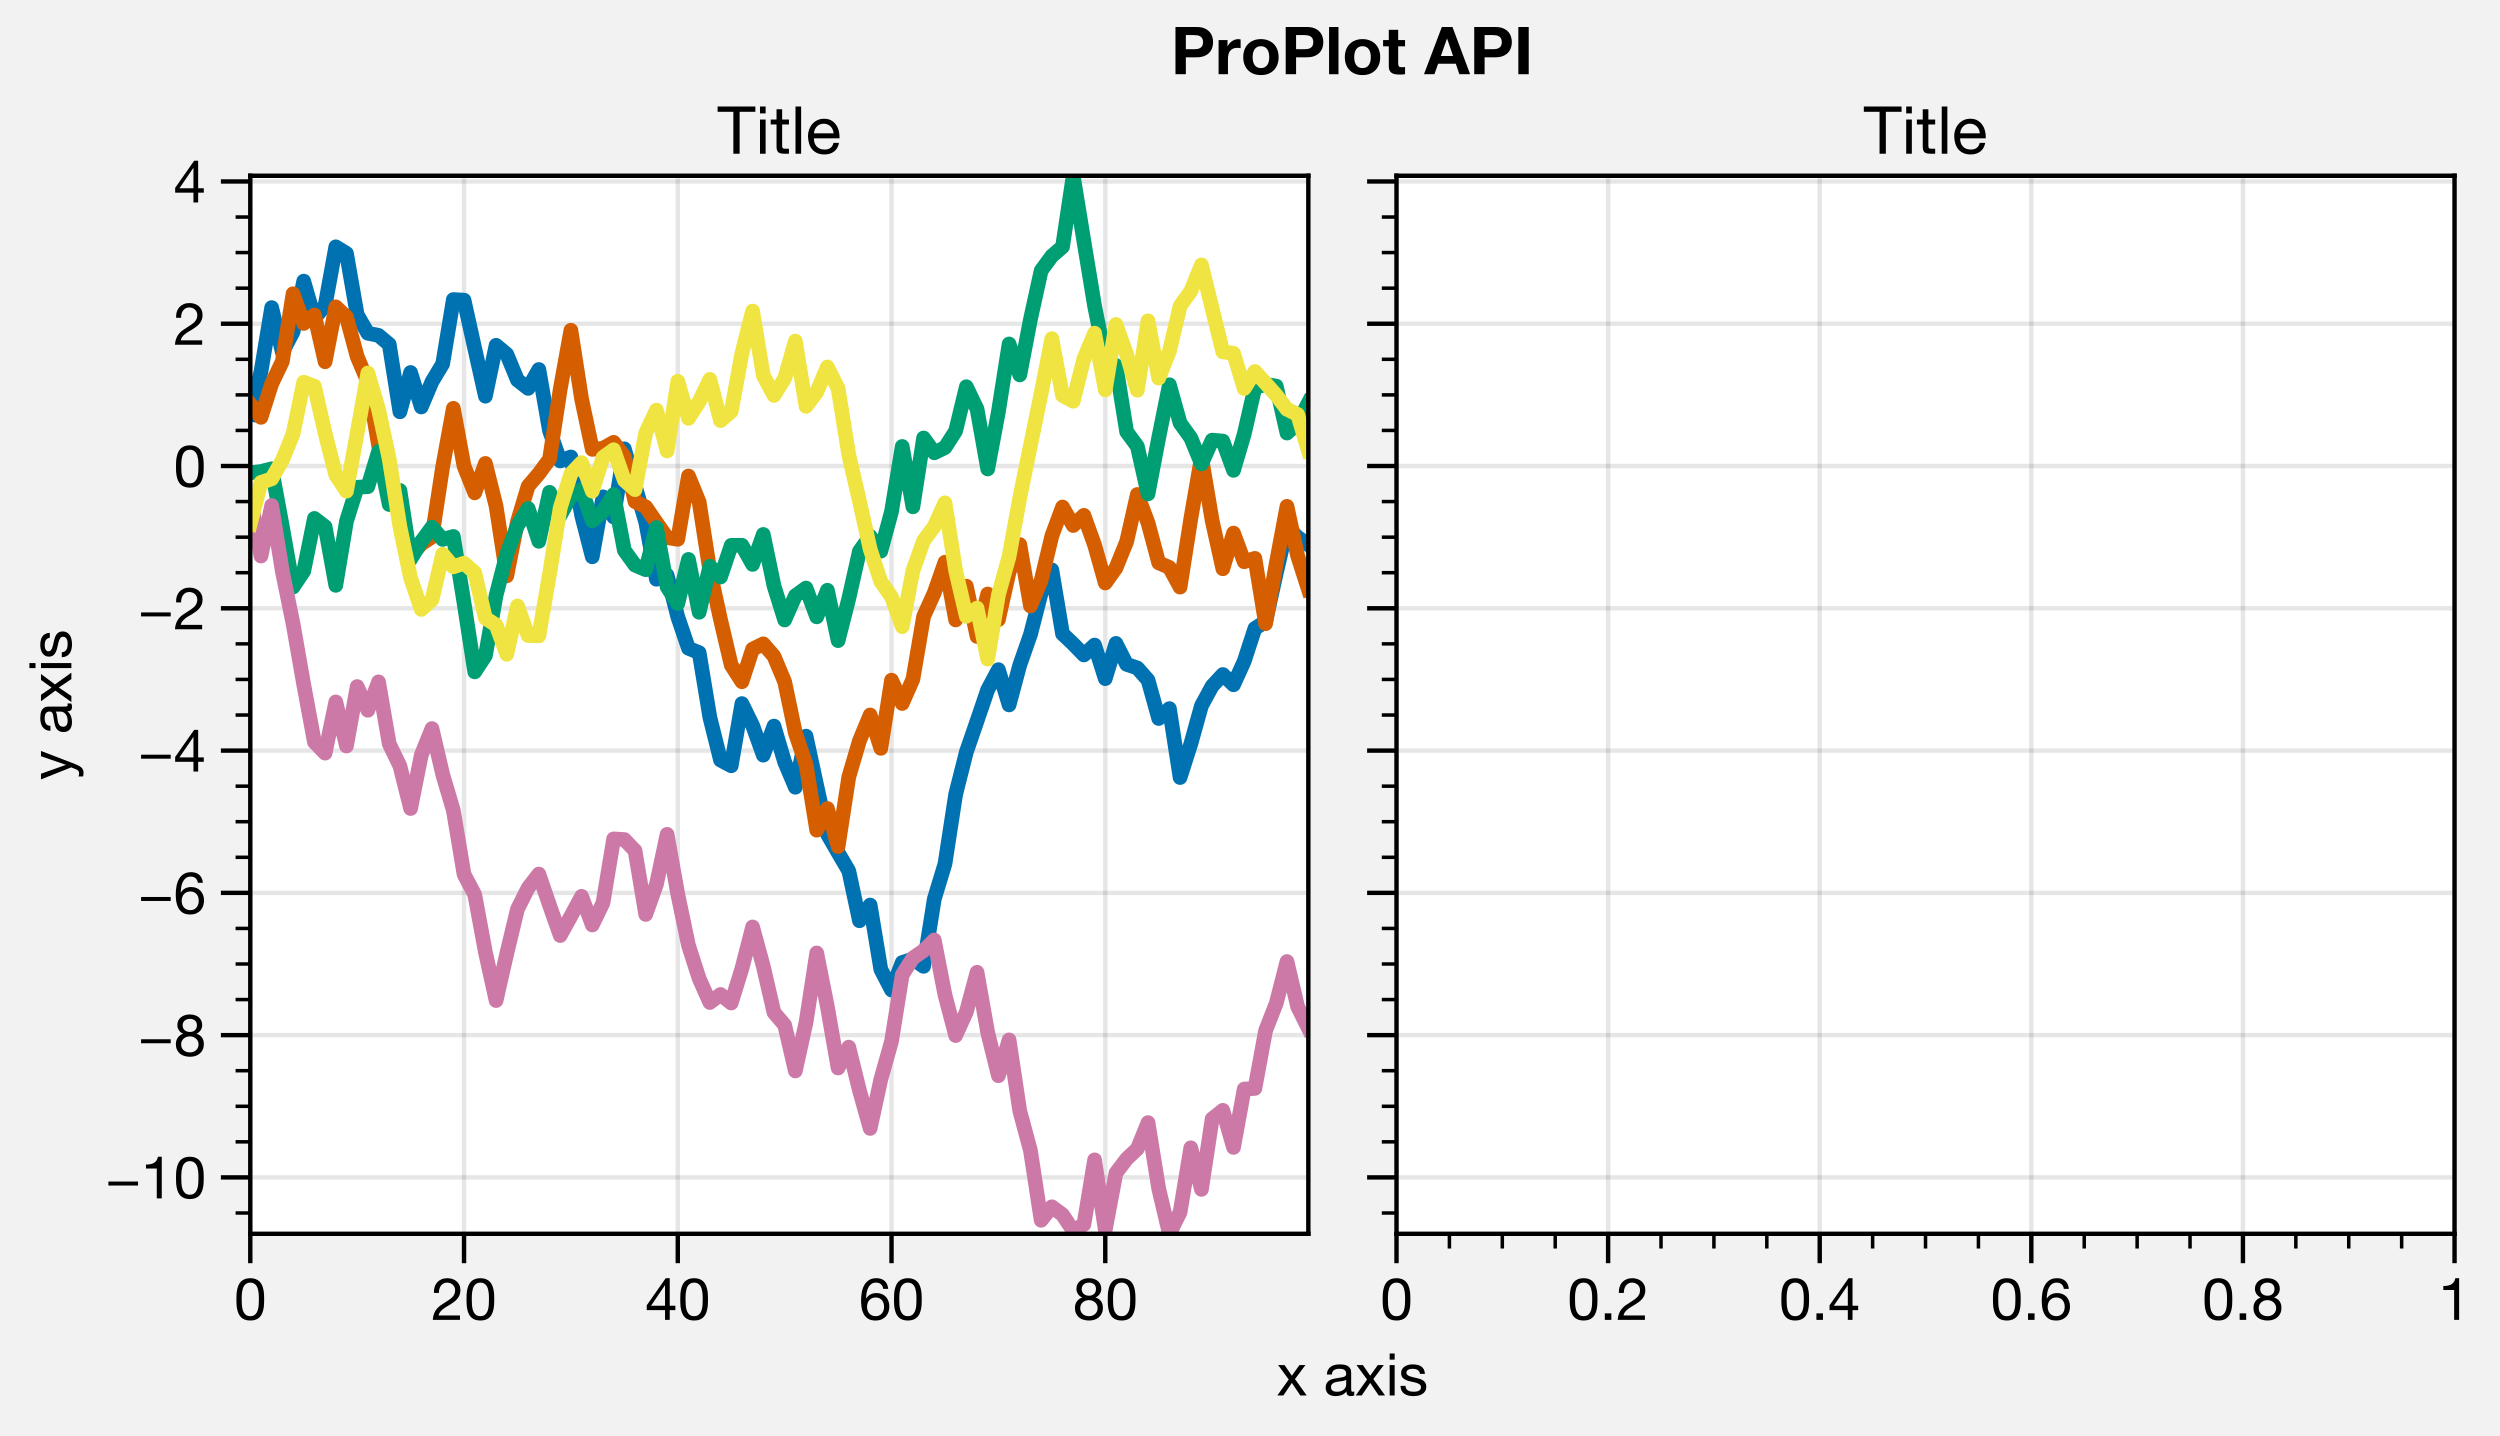 <?xml version="1.0" encoding="utf-8" standalone="no"?>
<!DOCTYPE svg PUBLIC "-//W3C//DTD SVG 1.1//EN"
  "http://www.w3.org/Graphics/SVG/1.1/DTD/svg11.dtd">
<!-- Created with matplotlib (https://matplotlib.org/) -->
<svg height="195.5pt" version="1.1" viewBox="0 0 340.25 195.5" width="340.25pt" xmlns="http://www.w3.org/2000/svg" xmlns:xlink="http://www.w3.org/1999/xlink">
 <defs>
  <style type="text/css">
*{stroke-linecap:butt;stroke-linejoin:round;}
  </style>
 </defs>
 <g id="figure_1">
  <g id="patch_1">
   <path d="M 0 195.5 
L 340.288 195.5 
L 340.288 -0.259 
L 0 -0.259 
z
" style="fill:#f2f2f2;"/>
  </g>
  <g id="axes_1">
   <g id="patch_2">
    <path d="M 34.064 167.923 
L 178.064 167.923 
L 178.064 23.922 
L 34.064 23.922 
z
" style="fill:#ffffff;"/>
   </g>
   <g id="matplotlib.axis_1">
    <g id="xtick_1">
     <g id="line2d_1">
      <path clip-path="url(#p603dd1618d)" d="M 34.064 167.923 
L 34.064 23.922 
" style="fill:none;stroke:#000000;stroke-linecap:square;stroke-opacity:0.1;stroke-width:0.6;"/>
     </g>
     <g id="line2d_2">
      <defs>
       <path d="M 0 0 
L 0 4 
" id="m135315f5f2" style="stroke:#000000;stroke-width:0.6;"/>
      </defs>
      <g>
       <use style="stroke:#000000;stroke-width:0.6;" x="34.064" xlink:href="#m135315f5f2" y="167.923"/>
      </g>
     </g>
     <g id="text_1">
      <!-- 0 -->
      <defs>
       <path d="M 13.203 34.906 
Q 13.203 37.5 13.25 40.641 
Q 13.297 43.797 13.75 46.938 
Q 14.203 50.094 15.047 53.094 
Q 15.906 56.094 17.547 58.344 
Q 19.203 60.594 21.703 62 
Q 24.203 63.406 27.797 63.406 
Q 31.406 63.406 33.906 62 
Q 36.406 60.594 38.047 58.344 
Q 39.703 56.094 40.547 53.094 
Q 41.406 50.094 41.844 46.938 
Q 42.297 43.797 42.344 40.641 
Q 42.406 37.5 42.406 34.906 
Q 42.406 30.906 42.156 25.953 
Q 41.906 21 40.547 16.641 
Q 39.203 12.297 36.203 9.297 
Q 33.203 6.297 27.797 6.297 
Q 22.406 6.297 19.406 9.297 
Q 16.406 12.297 15.047 16.641 
Q 13.703 21 13.453 25.953 
Q 13.203 30.906 13.203 34.906 
z
M 4.203 34.797 
Q 4.203 30.906 4.391 26.703 
Q 4.594 22.5 5.391 18.5 
Q 6.203 14.5 7.703 10.953 
Q 9.203 7.406 11.797 4.703 
Q 14.406 2 18.344 0.453 
Q 22.297 -1.094 27.797 -1.094 
Q 33.406 -1.094 37.297 0.453 
Q 41.203 2 43.797 4.703 
Q 46.406 7.406 47.906 10.953 
Q 49.406 14.5 50.203 18.5 
Q 51 22.5 51.203 26.703 
Q 51.406 30.906 51.406 34.797 
Q 51.406 38.703 51.203 42.891 
Q 51 47.094 50.203 51.094 
Q 49.406 55.094 47.906 58.688 
Q 46.406 62.297 43.797 65 
Q 41.203 67.703 37.25 69.297 
Q 33.297 70.906 27.797 70.906 
Q 22.297 70.906 18.344 69.297 
Q 14.406 67.703 11.797 65 
Q 9.203 62.297 7.703 58.688 
Q 6.203 55.094 5.391 51.094 
Q 4.594 47.094 4.391 42.891 
Q 4.203 38.703 4.203 34.797 
z
" id="HelveticaNeue-48"/>
      </defs>
      <g transform="translate(31.84 179.635)scale(0.08 -0.08)">
       <use xlink:href="#HelveticaNeue-48"/>
      </g>
     </g>
    </g>
    <g id="xtick_2">
     <g id="line2d_3">
      <path clip-path="url(#p603dd1618d)" d="M 63.155 167.923 
L 63.155 23.922 
" style="fill:none;stroke:#000000;stroke-linecap:square;stroke-opacity:0.1;stroke-width:0.6;"/>
     </g>
     <g id="line2d_4">
      <g>
       <use style="stroke:#000000;stroke-width:0.6;" x="63.155" xlink:href="#m135315f5f2" y="167.923"/>
      </g>
     </g>
     <g id="text_2">
      <!-- 20 -->
      <defs>
       <path d="M 4.406 45.797 
L 12.906 45.797 
Q 12.797 49 13.547 52.141 
Q 14.297 55.297 16 57.797 
Q 17.703 60.297 20.344 61.844 
Q 23 63.406 26.703 63.406 
Q 29.5 63.406 32 62.5 
Q 34.5 61.594 36.344 59.891 
Q 38.203 58.203 39.297 55.844 
Q 40.406 53.5 40.406 50.594 
Q 40.406 46.906 39.25 44.094 
Q 38.094 41.297 35.844 38.891 
Q 33.594 36.5 30.188 34.141 
Q 26.797 31.797 22.297 29 
Q 18.594 26.797 15.188 24.297 
Q 11.797 21.797 9.094 18.5 
Q 6.406 15.203 4.656 10.75 
Q 2.906 6.297 2.406 0 
L 48.703 0 
L 48.703 7.5 
L 12.297 7.5 
Q 12.906 10.797 14.844 13.344 
Q 16.797 15.906 19.547 18.094 
Q 22.297 20.297 25.594 22.25 
Q 28.906 24.203 32.203 26.203 
Q 35.5 28.297 38.594 30.594 
Q 41.703 32.906 44.094 35.75 
Q 46.5 38.594 47.953 42.188 
Q 49.406 45.797 49.406 50.5 
Q 49.406 55.5 47.656 59.297 
Q 45.906 63.094 42.906 65.641 
Q 39.906 68.203 35.844 69.547 
Q 31.797 70.906 27.203 70.906 
Q 21.594 70.906 17.188 69 
Q 12.797 67.094 9.844 63.75 
Q 6.906 60.406 5.5 55.797 
Q 4.094 51.203 4.406 45.797 
z
" id="HelveticaNeue-50"/>
      </defs>
      <g transform="translate(58.707 179.635)scale(0.08 -0.08)">
       <use xlink:href="#HelveticaNeue-50"/>
       <use x="55.6" xlink:href="#HelveticaNeue-48"/>
      </g>
     </g>
    </g>
    <g id="xtick_3">
     <g id="line2d_5">
      <path clip-path="url(#p603dd1618d)" d="M 92.246 167.923 
L 92.246 23.922 
" style="fill:none;stroke:#000000;stroke-linecap:square;stroke-opacity:0.1;stroke-width:0.6;"/>
     </g>
     <g id="line2d_6">
      <g>
       <use style="stroke:#000000;stroke-width:0.6;" x="92.246" xlink:href="#m135315f5f2" y="167.923"/>
      </g>
     </g>
     <g id="text_3">
      <!-- 40 -->
      <defs>
       <path d="M 33.906 24.094 
L 10.094 24.094 
L 33.703 58.797 
L 33.906 58.797 
z
M 41.906 24.094 
L 41.906 70.906 
L 35.094 70.906 
L 2.797 24.797 
L 2.797 16.594 
L 33.906 16.594 
L 33.906 0 
L 41.906 0 
L 41.906 16.594 
L 51.5 16.594 
L 51.5 24.094 
z
" id="HelveticaNeue-52"/>
      </defs>
      <g transform="translate(87.798 179.635)scale(0.08 -0.08)">
       <use xlink:href="#HelveticaNeue-52"/>
       <use x="55.6" xlink:href="#HelveticaNeue-48"/>
      </g>
     </g>
    </g>
    <g id="xtick_4">
     <g id="line2d_7">
      <path clip-path="url(#p603dd1618d)" d="M 121.336 167.923 
L 121.336 23.922 
" style="fill:none;stroke:#000000;stroke-linecap:square;stroke-opacity:0.1;stroke-width:0.6;"/>
     </g>
     <g id="line2d_8">
      <g>
       <use style="stroke:#000000;stroke-width:0.6;" x="121.336" xlink:href="#m135315f5f2" y="167.923"/>
      </g>
     </g>
     <g id="text_4">
      <!-- 60 -->
      <defs>
       <path d="M 41.406 52.797 
L 49.906 52.797 
Q 49.094 61.594 43.891 66.25 
Q 38.703 70.906 29.906 70.906 
Q 22.297 70.906 17.297 67.703 
Q 12.297 64.5 9.297 59.203 
Q 6.297 53.906 5.047 47.047 
Q 3.797 40.203 3.797 32.906 
Q 3.797 27.297 4.641 21.297 
Q 5.5 15.297 8.094 10.297 
Q 10.703 5.297 15.5 2.094 
Q 20.297 -1.094 28.203 -1.094 
Q 34.906 -1.094 39.453 1.156 
Q 44 3.406 46.75 6.844 
Q 49.5 10.297 50.703 14.5 
Q 51.906 18.703 51.906 22.594 
Q 51.906 27.5 50.406 31.703 
Q 48.906 35.906 46.156 39 
Q 43.406 42.094 39.344 43.844 
Q 35.297 45.594 30.203 45.594 
Q 24.406 45.594 19.953 43.391 
Q 15.5 41.203 12.5 36.297 
L 12.297 36.5 
Q 12.406 40.594 13.094 45.297 
Q 13.797 50 15.641 54.047 
Q 17.5 58.094 20.797 60.75 
Q 24.094 63.406 29.5 63.406 
Q 34.594 63.406 37.688 60.5 
Q 40.797 57.594 41.406 52.797 
z
M 28.594 38.094 
Q 32.203 38.094 34.891 36.797 
Q 37.594 35.5 39.391 33.344 
Q 41.203 31.203 42.047 28.25 
Q 42.906 25.297 42.906 22 
Q 42.906 18.906 41.953 16.047 
Q 41 13.203 39.203 11 
Q 37.406 8.797 34.75 7.547 
Q 32.094 6.297 28.594 6.297 
Q 25.094 6.297 22.344 7.547 
Q 19.594 8.797 17.75 10.891 
Q 15.906 13 14.906 15.891 
Q 13.906 18.797 13.906 22.094 
Q 13.906 25.406 14.844 28.344 
Q 15.797 31.297 17.688 33.438 
Q 19.594 35.594 22.297 36.844 
Q 25 38.094 28.594 38.094 
z
" id="HelveticaNeue-54"/>
      </defs>
      <g transform="translate(116.889 179.635)scale(0.08 -0.08)">
       <use xlink:href="#HelveticaNeue-54"/>
       <use x="55.6" xlink:href="#HelveticaNeue-48"/>
      </g>
     </g>
    </g>
    <g id="xtick_5">
     <g id="line2d_9">
      <path clip-path="url(#p603dd1618d)" d="M 150.427 167.923 
L 150.427 23.922 
" style="fill:none;stroke:#000000;stroke-linecap:square;stroke-opacity:0.1;stroke-width:0.6;"/>
     </g>
     <g id="line2d_10">
      <g>
       <use style="stroke:#000000;stroke-width:0.6;" x="150.427" xlink:href="#m135315f5f2" y="167.923"/>
      </g>
     </g>
     <g id="text_5">
      <!-- 80 -->
      <defs>
       <path d="M 15.5 52.5 
Q 15.5 55.203 16.5 57.203 
Q 17.5 59.203 19.141 60.594 
Q 20.797 62 23.094 62.703 
Q 25.406 63.406 27.906 63.406 
Q 33.094 63.406 36.438 60.656 
Q 39.797 57.906 39.797 52.5 
Q 39.797 47.094 36.5 44.094 
Q 33.203 41.094 28.094 41.094 
Q 25.5 41.094 23.203 41.797 
Q 20.906 42.5 19.203 43.891 
Q 17.5 45.297 16.5 47.438 
Q 15.5 49.594 15.5 52.5 
z
M 6.5 52.797 
Q 6.5 48 9.203 43.953 
Q 11.906 39.906 16.406 38.094 
Q 10.406 36 7.203 31.344 
Q 4 26.703 4 20.406 
Q 4 15 5.844 10.953 
Q 7.703 6.906 10.953 4.203 
Q 14.203 1.5 18.594 0.203 
Q 23 -1.094 28.094 -1.094 
Q 33 -1.094 37.297 0.297 
Q 41.594 1.703 44.75 4.453 
Q 47.906 7.203 49.75 11.203 
Q 51.594 15.203 51.594 20.406 
Q 51.594 27 48.5 31.547 
Q 45.406 36.094 39 38.094 
Q 43.5 40.094 46.141 44.047 
Q 48.797 48 48.797 52.797 
Q 48.797 56.203 47.594 59.453 
Q 46.406 62.703 43.844 65.25 
Q 41.297 67.797 37.188 69.344 
Q 33.094 70.906 27.297 70.906 
Q 23.203 70.906 19.453 69.703 
Q 15.703 68.5 12.797 66.203 
Q 9.906 63.906 8.203 60.547 
Q 6.5 57.203 6.5 52.797 
z
M 13 20 
Q 13 23.094 14.141 25.594 
Q 15.297 28.094 17.344 29.891 
Q 19.406 31.703 22.156 32.641 
Q 24.906 33.594 28 33.594 
Q 31 33.594 33.641 32.547 
Q 36.297 31.5 38.297 29.703 
Q 40.297 27.906 41.438 25.453 
Q 42.594 23 42.594 20.094 
Q 42.594 17.094 41.547 14.594 
Q 40.5 12.094 38.547 10.25 
Q 36.594 8.406 33.938 7.344 
Q 31.297 6.297 28.094 6.297 
Q 21.5 6.297 17.25 9.938 
Q 13 13.594 13 20 
z
" id="HelveticaNeue-56"/>
      </defs>
      <g transform="translate(145.98 179.635)scale(0.08 -0.08)">
       <use xlink:href="#HelveticaNeue-56"/>
       <use x="55.6" xlink:href="#HelveticaNeue-48"/>
      </g>
     </g>
    </g>
    <g id="text_6">
     <!-- x axis -->
     <defs>
      <path d="M 20.297 27.203 
L 0.906 0 
L 11.203 0 
L 25.594 21.406 
L 40 0 
L 50.906 0 
L 30.906 27.906 
L 48.703 51.703 
L 38.5 51.703 
L 25.594 33.594 
L 13.203 51.703 
L 2.297 51.703 
z
" id="HelveticaNeue-120"/>
      <path id="HelveticaNeue-32"/>
      <path d="M 52.203 0.203 
Q 50 -1.094 46.094 -1.094 
Q 42.797 -1.094 40.844 0.75 
Q 38.906 2.594 38.906 6.797 
Q 35.406 2.594 30.75 0.75 
Q 26.094 -1.094 20.703 -1.094 
Q 17.203 -1.094 14.047 -0.297 
Q 10.906 0.5 8.594 2.203 
Q 6.297 3.906 4.938 6.656 
Q 3.594 9.406 3.594 13.297 
Q 3.594 17.703 5.094 20.5 
Q 6.594 23.297 9.047 25.047 
Q 11.5 26.797 14.641 27.688 
Q 17.797 28.594 21.094 29.203 
Q 24.594 29.906 27.75 30.25 
Q 30.906 30.594 33.297 31.25 
Q 35.703 31.906 37.094 33.156 
Q 38.5 34.406 38.5 36.797 
Q 38.5 39.594 37.453 41.297 
Q 36.406 43 34.75 43.891 
Q 33.094 44.797 31.047 45.094 
Q 29 45.406 27 45.406 
Q 21.594 45.406 18 43.344 
Q 14.406 41.297 14.094 35.594 
L 5.594 35.594 
Q 5.797 40.406 7.594 43.703 
Q 9.406 47 12.406 49.047 
Q 15.406 51.094 19.25 52 
Q 23.094 52.906 27.5 52.906 
Q 31 52.906 34.453 52.406 
Q 37.906 51.906 40.703 50.344 
Q 43.5 48.797 45.203 46 
Q 46.906 43.203 46.906 38.703 
L 46.906 12.094 
Q 46.906 9.094 47.25 7.688 
Q 47.594 6.297 49.594 6.297 
Q 50.703 6.297 52.203 6.797 
z
M 38.406 26.703 
Q 36.797 25.5 34.188 24.953 
Q 31.594 24.406 28.75 24.047 
Q 25.906 23.703 23 23.25 
Q 20.094 22.797 17.797 21.797 
Q 15.5 20.797 14.047 18.938 
Q 12.594 17.094 12.594 13.906 
Q 12.594 11.797 13.438 10.344 
Q 14.297 8.906 15.641 8 
Q 17 7.094 18.797 6.688 
Q 20.594 6.297 22.594 6.297 
Q 26.797 6.297 29.797 7.438 
Q 32.797 8.594 34.688 10.344 
Q 36.594 12.094 37.5 14.141 
Q 38.406 16.203 38.406 18 
z
" id="HelveticaNeue-97"/>
      <path d="M 15.406 61 
L 15.406 71.406 
L 6.906 71.406 
L 6.906 61 
z
M 6.906 51.703 
L 6.906 0 
L 15.406 0 
L 15.406 51.703 
z
" id="HelveticaNeue-105"/>
      <path d="M 11.594 16.297 
L 3.094 16.297 
Q 3.297 11.5 5.094 8.141 
Q 6.906 4.797 9.906 2.75 
Q 12.906 0.703 16.797 -0.188 
Q 20.703 -1.094 25 -1.094 
Q 28.906 -1.094 32.844 -0.344 
Q 36.797 0.406 39.938 2.297 
Q 43.094 4.203 45.047 7.297 
Q 47 10.406 47 15.094 
Q 47 18.797 45.547 21.297 
Q 44.094 23.797 41.75 25.438 
Q 39.406 27.094 36.344 28.094 
Q 33.297 29.094 30.094 29.797 
Q 27.094 30.5 24.094 31.141 
Q 21.094 31.797 18.688 32.75 
Q 16.297 33.703 14.75 35.141 
Q 13.203 36.594 13.203 38.797 
Q 13.203 40.797 14.203 42.047 
Q 15.203 43.297 16.797 44.047 
Q 18.406 44.797 20.344 45.094 
Q 22.297 45.406 24.203 45.406 
Q 26.297 45.406 28.344 44.953 
Q 30.406 44.5 32.094 43.5 
Q 33.797 42.5 34.891 40.844 
Q 36 39.203 36.203 36.703 
L 44.703 36.703 
Q 44.406 41.406 42.703 44.547 
Q 41 47.703 38.141 49.547 
Q 35.297 51.406 31.594 52.156 
Q 27.906 52.906 23.5 52.906 
Q 20.094 52.906 16.641 52.047 
Q 13.203 51.203 10.453 49.453 
Q 7.703 47.703 5.953 44.891 
Q 4.203 42.094 4.203 38.203 
Q 4.203 33.203 6.703 30.391 
Q 9.203 27.594 12.953 26.047 
Q 16.703 24.5 21.094 23.641 
Q 25.5 22.797 29.25 21.75 
Q 33 20.703 35.5 19 
Q 38 17.297 38 14 
Q 38 11.594 36.797 10.047 
Q 35.594 8.5 33.75 7.703 
Q 31.906 6.906 29.703 6.594 
Q 27.5 6.297 25.5 6.297 
Q 22.906 6.297 20.453 6.797 
Q 18 7.297 16.047 8.438 
Q 14.094 9.594 12.891 11.547 
Q 11.703 13.5 11.594 16.297 
z
" id="HelveticaNeue-115"/>
     </defs>
     <g transform="translate(173.772 189.924)scale(0.08 -0.08)">
      <use xlink:href="#HelveticaNeue-120"/>
      <use x="51.8" xlink:href="#HelveticaNeue-32"/>
      <use x="79.6" xlink:href="#HelveticaNeue-97"/>
      <use x="133.3" xlink:href="#HelveticaNeue-120"/>
      <use x="185.1" xlink:href="#HelveticaNeue-105"/>
      <use x="207.3" xlink:href="#HelveticaNeue-115"/>
     </g>
    </g>
   </g>
   <g id="matplotlib.axis_2">
    <g id="ytick_1">
     <g id="line2d_11">
      <path clip-path="url(#p603dd1618d)" d="M 34.064 160.247 
L 178.064 160.247 
" style="fill:none;stroke:#000000;stroke-linecap:square;stroke-opacity:0.1;stroke-width:0.6;"/>
     </g>
     <g id="line2d_12">
      <defs>
       <path d="M 0 0 
L -4 0 
" id="m37a8d0fa82" style="stroke:#000000;stroke-width:0.6;"/>
      </defs>
      <g>
       <use style="stroke:#000000;stroke-width:0.6;" x="34.064" xlink:href="#m37a8d0fa82" y="160.247"/>
      </g>
     </g>
     <g id="text_7">
      <!-- −10 -->
      <defs>
       <path d="M 4.797 28.703 
L 4.797 21.906 
L 55.203 21.906 
L 55.203 28.703 
z
" id="HelveticaNeue-8722"/>
       <path d="M 35.594 0 
L 35.594 70.906 
L 29.094 70.906 
Q 28.406 66.906 26.5 64.297 
Q 24.594 61.703 21.844 60.203 
Q 19.094 58.703 15.688 58.141 
Q 12.297 57.594 8.703 57.594 
L 8.703 50.797 
L 27.094 50.797 
L 27.094 0 
z
" id="HelveticaNeue-49"/>
      </defs>
      <g transform="translate(14.369 163.104)scale(0.08 -0.08)">
       <use xlink:href="#HelveticaNeue-8722"/>
       <use x="60" xlink:href="#HelveticaNeue-49"/>
       <use x="115.6" xlink:href="#HelveticaNeue-48"/>
      </g>
     </g>
    </g>
    <g id="ytick_2">
     <g id="line2d_13">
      <path clip-path="url(#p603dd1618d)" d="M 34.064 140.883 
L 178.064 140.883 
" style="fill:none;stroke:#000000;stroke-linecap:square;stroke-opacity:0.1;stroke-width:0.6;"/>
     </g>
     <g id="line2d_14">
      <g>
       <use style="stroke:#000000;stroke-width:0.6;" x="34.064" xlink:href="#m37a8d0fa82" y="140.883"/>
      </g>
     </g>
     <g id="text_8">
      <!-- −8 -->
      <g transform="translate(18.816 143.739)scale(0.08 -0.08)">
       <use xlink:href="#HelveticaNeue-8722"/>
       <use x="60" xlink:href="#HelveticaNeue-56"/>
      </g>
     </g>
    </g>
    <g id="ytick_3">
     <g id="line2d_15">
      <path clip-path="url(#p603dd1618d)" d="M 34.064 121.518 
L 178.064 121.518 
" style="fill:none;stroke:#000000;stroke-linecap:square;stroke-opacity:0.1;stroke-width:0.6;"/>
     </g>
     <g id="line2d_16">
      <g>
       <use style="stroke:#000000;stroke-width:0.6;" x="34.064" xlink:href="#m37a8d0fa82" y="121.518"/>
      </g>
     </g>
     <g id="text_9">
      <!-- −6 -->
      <g transform="translate(18.816 124.375)scale(0.08 -0.08)">
       <use xlink:href="#HelveticaNeue-8722"/>
       <use x="60" xlink:href="#HelveticaNeue-54"/>
      </g>
     </g>
    </g>
    <g id="ytick_4">
     <g id="line2d_17">
      <path clip-path="url(#p603dd1618d)" d="M 34.064 102.154 
L 178.064 102.154 
" style="fill:none;stroke:#000000;stroke-linecap:square;stroke-opacity:0.1;stroke-width:0.6;"/>
     </g>
     <g id="line2d_18">
      <g>
       <use style="stroke:#000000;stroke-width:0.6;" x="34.064" xlink:href="#m37a8d0fa82" y="102.154"/>
      </g>
     </g>
     <g id="text_10">
      <!-- −4 -->
      <g transform="translate(18.816 105.01)scale(0.08 -0.08)">
       <use xlink:href="#HelveticaNeue-8722"/>
       <use x="60" xlink:href="#HelveticaNeue-52"/>
      </g>
     </g>
    </g>
    <g id="ytick_5">
     <g id="line2d_19">
      <path clip-path="url(#p603dd1618d)" d="M 34.064 82.789 
L 178.064 82.789 
" style="fill:none;stroke:#000000;stroke-linecap:square;stroke-opacity:0.1;stroke-width:0.6;"/>
     </g>
     <g id="line2d_20">
      <g>
       <use style="stroke:#000000;stroke-width:0.6;" x="34.064" xlink:href="#m37a8d0fa82" y="82.789"/>
      </g>
     </g>
     <g id="text_11">
      <!-- −2 -->
      <g transform="translate(18.816 85.646)scale(0.08 -0.08)">
       <use xlink:href="#HelveticaNeue-8722"/>
       <use x="60" xlink:href="#HelveticaNeue-50"/>
      </g>
     </g>
    </g>
    <g id="ytick_6">
     <g id="line2d_21">
      <path clip-path="url(#p603dd1618d)" d="M 34.064 63.425 
L 178.064 63.425 
" style="fill:none;stroke:#000000;stroke-linecap:square;stroke-opacity:0.1;stroke-width:0.6;"/>
     </g>
     <g id="line2d_22">
      <g>
       <use style="stroke:#000000;stroke-width:0.6;" x="34.064" xlink:href="#m37a8d0fa82" y="63.425"/>
      </g>
     </g>
     <g id="text_12">
      <!-- 0 -->
      <g transform="translate(23.616 66.281)scale(0.08 -0.08)">
       <use xlink:href="#HelveticaNeue-48"/>
      </g>
     </g>
    </g>
    <g id="ytick_7">
     <g id="line2d_23">
      <path clip-path="url(#p603dd1618d)" d="M 34.064 44.06 
L 178.064 44.06 
" style="fill:none;stroke:#000000;stroke-linecap:square;stroke-opacity:0.1;stroke-width:0.6;"/>
     </g>
     <g id="line2d_24">
      <g>
       <use style="stroke:#000000;stroke-width:0.6;" x="34.064" xlink:href="#m37a8d0fa82" y="44.06"/>
      </g>
     </g>
     <g id="text_13">
      <!-- 2 -->
      <g transform="translate(23.616 46.917)scale(0.08 -0.08)">
       <use xlink:href="#HelveticaNeue-50"/>
      </g>
     </g>
    </g>
    <g id="ytick_8">
     <g id="line2d_25">
      <path clip-path="url(#p603dd1618d)" d="M 34.064 24.696 
L 178.064 24.696 
" style="fill:none;stroke:#000000;stroke-linecap:square;stroke-opacity:0.1;stroke-width:0.6;"/>
     </g>
     <g id="line2d_26">
      <g>
       <use style="stroke:#000000;stroke-width:0.6;" x="34.064" xlink:href="#m37a8d0fa82" y="24.696"/>
      </g>
     </g>
     <g id="text_14">
      <!-- 4 -->
      <g transform="translate(23.616 27.552)scale(0.08 -0.08)">
       <use xlink:href="#HelveticaNeue-52"/>
      </g>
     </g>
    </g>
    <g id="ytick_9">
     <g id="line2d_27">
      <defs>
       <path d="M 0 0 
L -2 0 
" id="mf5ed308bb9" style="stroke:#000000;stroke-width:0.48;"/>
      </defs>
      <g>
       <use style="stroke:#000000;stroke-width:0.48;" x="34.064" xlink:href="#mf5ed308bb9" y="165.089"/>
      </g>
     </g>
    </g>
    <g id="ytick_10">
     <g id="line2d_28">
      <g>
       <use style="stroke:#000000;stroke-width:0.48;" x="34.064" xlink:href="#mf5ed308bb9" y="155.406"/>
      </g>
     </g>
    </g>
    <g id="ytick_11">
     <g id="line2d_29">
      <g>
       <use style="stroke:#000000;stroke-width:0.48;" x="34.064" xlink:href="#mf5ed308bb9" y="150.565"/>
      </g>
     </g>
    </g>
    <g id="ytick_12">
     <g id="line2d_30">
      <g>
       <use style="stroke:#000000;stroke-width:0.48;" x="34.064" xlink:href="#mf5ed308bb9" y="145.724"/>
      </g>
     </g>
    </g>
    <g id="ytick_13">
     <g id="line2d_31">
      <g>
       <use style="stroke:#000000;stroke-width:0.48;" x="34.064" xlink:href="#mf5ed308bb9" y="136.042"/>
      </g>
     </g>
    </g>
    <g id="ytick_14">
     <g id="line2d_32">
      <g>
       <use style="stroke:#000000;stroke-width:0.48;" x="34.064" xlink:href="#mf5ed308bb9" y="131.201"/>
      </g>
     </g>
    </g>
    <g id="ytick_15">
     <g id="line2d_33">
      <g>
       <use style="stroke:#000000;stroke-width:0.48;" x="34.064" xlink:href="#mf5ed308bb9" y="126.36"/>
      </g>
     </g>
    </g>
    <g id="ytick_16">
     <g id="line2d_34">
      <g>
       <use style="stroke:#000000;stroke-width:0.48;" x="34.064" xlink:href="#mf5ed308bb9" y="116.677"/>
      </g>
     </g>
    </g>
    <g id="ytick_17">
     <g id="line2d_35">
      <g>
       <use style="stroke:#000000;stroke-width:0.48;" x="34.064" xlink:href="#mf5ed308bb9" y="111.836"/>
      </g>
     </g>
    </g>
    <g id="ytick_18">
     <g id="line2d_36">
      <g>
       <use style="stroke:#000000;stroke-width:0.48;" x="34.064" xlink:href="#mf5ed308bb9" y="106.995"/>
      </g>
     </g>
    </g>
    <g id="ytick_19">
     <g id="line2d_37">
      <g>
       <use style="stroke:#000000;stroke-width:0.48;" x="34.064" xlink:href="#mf5ed308bb9" y="97.313"/>
      </g>
     </g>
    </g>
    <g id="ytick_20">
     <g id="line2d_38">
      <g>
       <use style="stroke:#000000;stroke-width:0.48;" x="34.064" xlink:href="#mf5ed308bb9" y="92.472"/>
      </g>
     </g>
    </g>
    <g id="ytick_21">
     <g id="line2d_39">
      <g>
       <use style="stroke:#000000;stroke-width:0.48;" x="34.064" xlink:href="#mf5ed308bb9" y="87.631"/>
      </g>
     </g>
    </g>
    <g id="ytick_22">
     <g id="line2d_40">
      <g>
       <use style="stroke:#000000;stroke-width:0.48;" x="34.064" xlink:href="#mf5ed308bb9" y="77.948"/>
      </g>
     </g>
    </g>
    <g id="ytick_23">
     <g id="line2d_41">
      <g>
       <use style="stroke:#000000;stroke-width:0.48;" x="34.064" xlink:href="#mf5ed308bb9" y="73.107"/>
      </g>
     </g>
    </g>
    <g id="ytick_24">
     <g id="line2d_42">
      <g>
       <use style="stroke:#000000;stroke-width:0.48;" x="34.064" xlink:href="#mf5ed308bb9" y="68.266"/>
      </g>
     </g>
    </g>
    <g id="ytick_25">
     <g id="line2d_43">
      <g>
       <use style="stroke:#000000;stroke-width:0.48;" x="34.064" xlink:href="#mf5ed308bb9" y="58.584"/>
      </g>
     </g>
    </g>
    <g id="ytick_26">
     <g id="line2d_44">
      <g>
       <use style="stroke:#000000;stroke-width:0.48;" x="34.064" xlink:href="#mf5ed308bb9" y="53.743"/>
      </g>
     </g>
    </g>
    <g id="ytick_27">
     <g id="line2d_45">
      <g>
       <use style="stroke:#000000;stroke-width:0.48;" x="34.064" xlink:href="#mf5ed308bb9" y="48.901"/>
      </g>
     </g>
    </g>
    <g id="ytick_28">
     <g id="line2d_46">
      <g>
       <use style="stroke:#000000;stroke-width:0.48;" x="34.064" xlink:href="#mf5ed308bb9" y="39.219"/>
      </g>
     </g>
    </g>
    <g id="ytick_29">
     <g id="line2d_47">
      <g>
       <use style="stroke:#000000;stroke-width:0.48;" x="34.064" xlink:href="#mf5ed308bb9" y="34.378"/>
      </g>
     </g>
    </g>
    <g id="ytick_30">
     <g id="line2d_48">
      <g>
       <use style="stroke:#000000;stroke-width:0.48;" x="34.064" xlink:href="#mf5ed308bb9" y="29.537"/>
      </g>
     </g>
    </g>
    <g id="text_15">
     <!-- y axis -->
     <defs>
      <path d="M 26.703 -6.906 
Q 25.203 -10.703 23.75 -13.297 
Q 22.297 -15.906 20.547 -17.547 
Q 18.797 -19.203 16.641 -19.953 
Q 14.5 -20.703 11.703 -20.703 
Q 10.203 -20.703 8.703 -20.5 
Q 7.203 -20.297 5.797 -19.797 
L 5.797 -12 
Q 6.906 -12.5 8.344 -12.844 
Q 9.797 -13.203 10.797 -13.203 
Q 13.406 -13.203 15.156 -11.953 
Q 16.906 -10.703 17.797 -8.406 
L 21.297 0.297 
L 0.797 51.703 
L 10.406 51.703 
L 25.5 9.406 
L 25.703 9.406 
L 40.203 51.703 
L 49.203 51.703 
z
" id="HelveticaNeue-121"/>
     </defs>
     <g transform="translate(9.713 106.142)rotate(-90)scale(0.08 -0.08)">
      <use xlink:href="#HelveticaNeue-121"/>
      <use x="50" xlink:href="#HelveticaNeue-32"/>
      <use x="77.8" xlink:href="#HelveticaNeue-97"/>
      <use x="131.5" xlink:href="#HelveticaNeue-120"/>
      <use x="183.3" xlink:href="#HelveticaNeue-105"/>
      <use x="205.5" xlink:href="#HelveticaNeue-115"/>
     </g>
    </g>
   </g>
   <g id="line2d_49">
    <path clip-path="url(#p603dd1618d)" d="M 34.064 56.311 
L 35.518 50.593 
L 36.973 41.866 
L 38.427 47.944 
L 39.882 45.177 
L 41.336 38.262 
L 42.791 43.311 
L 44.246 41.579 
L 45.7 33.591 
L 47.155 34.487 
L 48.609 42.824 
L 50.064 45.354 
L 51.518 45.643 
L 52.973 46.865 
L 54.427 56.045 
L 55.882 50.699 
L 57.336 55.388 
L 58.791 51.949 
L 60.246 49.527 
L 61.7 40.772 
L 63.155 40.854 
L 64.609 47.425 
L 66.064 53.921 
L 67.518 46.995 
L 68.973 48.215 
L 70.427 51.727 
L 71.882 52.858 
L 73.336 50.289 
L 74.791 58.629 
L 76.246 62.731 
L 77.7 62.192 
L 79.155 70.126 
L 80.609 75.777 
L 82.064 67.622 
L 83.518 70.358 
L 84.973 61.085 
L 86.427 66.108 
L 87.882 71.073 
L 89.336 78.833 
L 90.791 78.283 
L 92.246 83.961 
L 93.7 88.232 
L 95.155 88.826 
L 96.609 97.623 
L 98.064 103.448 
L 99.518 104.221 
L 100.973 95.759 
L 102.427 98.725 
L 103.882 102.776 
L 105.336 98.82 
L 106.791 103.72 
L 108.246 107.145 
L 109.7 100.189 
L 111.155 106.91 
L 112.609 113.528 
L 114.064 116.048 
L 115.518 118.531 
L 116.973 125.315 
L 118.427 123.177 
L 119.882 131.947 
L 121.336 134.741 
L 122.791 130.995 
L 124.246 130.528 
L 125.7 131.515 
L 127.155 122.365 
L 128.609 117.569 
L 130.064 108.112 
L 131.518 102.349 
L 132.973 98.132 
L 134.427 93.865 
L 135.882 91.142 
L 137.336 95.939 
L 138.791 90.516 
L 140.246 86.358 
L 141.7 80.722 
L 143.155 77.563 
L 144.609 86.262 
L 146.064 87.64 
L 147.518 89.139 
L 148.973 87.794 
L 150.427 92.363 
L 151.882 87.567 
L 153.336 90.419 
L 154.791 90.909 
L 156.246 92.562 
L 157.7 97.785 
L 159.155 96.442 
L 160.609 105.821 
L 162.064 101.267 
L 163.518 96.046 
L 164.973 93.375 
L 166.427 91.805 
L 167.882 93.195 
L 169.336 89.999 
L 170.791 85.528 
L 172.246 84.6 
L 173.7 78.012 
L 175.155 71.739 
L 176.609 73.111 
L 178.064 74.146 
" style="fill:none;stroke:#0072b2;stroke-linecap:square;stroke-width:2;"/>
   </g>
   <g id="line2d_50">
    <path clip-path="url(#p603dd1618d)" d="M 34.064 55.01 
L 35.518 56.801 
L 36.973 52.236 
L 38.427 49.191 
L 39.882 39.982 
L 41.336 44.019 
L 42.791 42.87 
L 44.246 49.231 
L 45.7 41.762 
L 47.155 43.135 
L 48.609 48.527 
L 50.064 51.979 
L 51.518 60.582 
L 52.973 66.931 
L 54.427 69.431 
L 55.882 75.637 
L 57.336 74.026 
L 58.791 73.074 
L 60.246 63.527 
L 61.7 55.572 
L 63.155 63.441 
L 64.609 67.076 
L 66.064 63.074 
L 67.518 68.894 
L 68.973 78.374 
L 70.427 70.99 
L 71.882 66.162 
L 73.336 64.465 
L 74.791 62.481 
L 76.246 52.97 
L 77.7 44.95 
L 79.155 54.306 
L 80.609 61.156 
L 82.064 61.017 
L 83.518 60.2 
L 84.973 62.142 
L 86.427 68.269 
L 87.882 68.987 
L 89.336 71.109 
L 90.791 73.17 
L 92.246 73.393 
L 93.7 64.786 
L 95.155 68.318 
L 96.609 77.667 
L 98.064 84.336 
L 99.518 90.517 
L 100.973 92.785 
L 102.427 88.346 
L 103.882 87.627 
L 105.336 89.307 
L 106.791 92.788 
L 108.246 99.752 
L 109.7 104.03 
L 111.155 112.984 
L 112.609 110.038 
L 114.064 115.218 
L 115.518 105.753 
L 116.973 100.808 
L 118.427 97.31 
L 119.882 101.849 
L 121.336 92.573 
L 122.791 95.746 
L 124.246 92.444 
L 125.7 83.909 
L 127.155 80.671 
L 128.609 76.518 
L 130.064 84.374 
L 131.518 79.778 
L 132.973 86.623 
L 134.427 80.845 
L 135.882 84.335 
L 137.336 77.856 
L 138.791 74.115 
L 140.246 82.473 
L 141.7 79.014 
L 143.155 72.942 
L 144.609 69.006 
L 146.064 71.52 
L 147.518 70.14 
L 148.973 74.177 
L 150.427 79.346 
L 151.882 77.301 
L 153.336 73.713 
L 154.791 67.301 
L 156.246 71.162 
L 157.7 76.599 
L 159.155 77.233 
L 160.609 79.908 
L 162.064 70.614 
L 163.518 62.203 
L 164.973 70.847 
L 166.427 77.406 
L 167.882 72.556 
L 169.336 76.454 
L 170.791 75.993 
L 172.246 84.887 
L 173.7 76.66 
L 175.155 68.914 
L 176.609 75.661 
L 178.064 80.193 
" style="fill:none;stroke:#d55e00;stroke-linecap:square;stroke-width:2;"/>
   </g>
   <g id="line2d_51">
    <path clip-path="url(#p603dd1618d)" d="M 34.064 64.347 
L 35.518 64.175 
L 36.973 63.807 
L 38.427 71.67 
L 39.882 79.902 
L 41.336 77.731 
L 42.791 70.559 
L 44.246 71.683 
L 45.7 79.663 
L 47.155 70.934 
L 48.609 66.317 
L 50.064 66.233 
L 51.518 61.457 
L 52.973 68.666 
L 54.427 66.752 
L 55.882 76.108 
L 57.336 73.717 
L 58.791 71.746 
L 60.246 73.417 
L 61.7 73.014 
L 63.155 82.059 
L 64.609 91.443 
L 66.064 89.232 
L 67.518 81.024 
L 68.973 75.378 
L 70.427 71.553 
L 71.882 69.196 
L 73.336 73.67 
L 74.791 67.004 
L 76.246 70.142 
L 77.7 67.49 
L 79.155 66.637 
L 80.609 70.879 
L 82.064 69.616 
L 83.518 67.31 
L 84.973 74.906 
L 86.427 76.914 
L 87.882 77.533 
L 89.336 71.803 
L 90.791 79.871 
L 92.246 82.152 
L 93.7 76.137 
L 95.155 83.332 
L 96.609 77.064 
L 98.064 78.534 
L 99.518 74.223 
L 100.973 74.211 
L 102.427 76.816 
L 103.882 72.74 
L 105.336 79.716 
L 106.791 84.376 
L 108.246 81.085 
L 109.7 80.035 
L 111.155 83.952 
L 112.609 80.336 
L 114.064 87.189 
L 115.518 81.475 
L 116.973 75.011 
L 118.427 72.993 
L 119.882 75.013 
L 121.336 69.615 
L 122.791 60.766 
L 124.246 68.977 
L 125.7 59.612 
L 127.155 61.627 
L 128.609 60.922 
L 130.064 58.655 
L 131.518 52.634 
L 132.973 55.665 
L 134.427 63.823 
L 135.882 56.036 
L 137.336 46.815 
L 138.791 51.023 
L 140.246 43.451 
L 141.7 36.831 
L 143.155 34.844 
L 144.609 33.588 
L 146.064 23.922 
L 147.518 32.837 
L 148.973 41.646 
L 150.427 48.853 
L 151.882 49.747 
L 153.336 58.762 
L 154.791 60.74 
L 156.246 67.217 
L 157.7 59.573 
L 159.155 52.366 
L 160.609 57.574 
L 162.064 59.595 
L 163.518 63.134 
L 164.973 59.904 
L 166.427 60.032 
L 167.882 64.013 
L 169.336 59.077 
L 170.791 52.739 
L 172.246 52.314 
L 173.7 52.553 
L 175.155 58.938 
L 176.609 57.614 
L 178.064 54.834 
" style="fill:none;stroke:#009e73;stroke-linecap:square;stroke-width:2;"/>
   </g>
   <g id="line2d_52">
    <path clip-path="url(#p603dd1618d)" d="M 34.064 67.627 
L 35.518 75.676 
L 36.973 68.802 
L 38.427 77.758 
L 39.882 84.882 
L 41.336 93.168 
L 42.791 100.992 
L 44.246 102.503 
L 45.7 95.532 
L 47.155 101.531 
L 48.609 93.443 
L 50.064 96.664 
L 51.518 92.805 
L 52.973 101.235 
L 54.427 104.25 
L 55.882 110.037 
L 57.336 102.756 
L 58.791 99.16 
L 60.246 105.38 
L 61.7 110.291 
L 63.155 119 
L 64.609 121.752 
L 66.064 129.594 
L 67.518 136.174 
L 68.973 129.768 
L 70.427 123.733 
L 71.882 120.837 
L 73.336 118.961 
L 74.791 123.202 
L 76.246 127.325 
L 77.7 124.69 
L 79.155 121.992 
L 80.609 125.888 
L 82.064 122.891 
L 83.518 114.173 
L 84.973 114.262 
L 86.427 115.773 
L 87.882 124.455 
L 89.336 120.384 
L 90.791 113.554 
L 92.246 121.711 
L 93.7 128.658 
L 95.155 133.181 
L 96.609 136.438 
L 98.064 135.347 
L 99.518 136.507 
L 100.973 131.822 
L 102.427 126.158 
L 103.882 131.509 
L 105.336 137.796 
L 106.791 139.51 
L 108.246 145.755 
L 109.7 139.147 
L 111.155 129.699 
L 112.609 137.031 
L 114.064 145.354 
L 115.518 142.512 
L 116.973 148.415 
L 118.427 153.579 
L 119.882 146.898 
L 121.336 141.725 
L 122.791 132.676 
L 124.246 130.386 
L 125.7 129.385 
L 127.155 127.935 
L 128.609 135.409 
L 130.064 140.937 
L 131.518 137.732 
L 132.973 132.33 
L 134.427 140.528 
L 135.882 146.403 
L 137.336 141.531 
L 138.791 151.2 
L 140.246 156.605 
L 141.7 166.077 
L 143.155 164.243 
L 144.609 165.319 
L 146.064 167.512 
L 147.518 166.653 
L 148.973 157.86 
L 150.427 167.374 
L 151.882 159.645 
L 153.336 157.726 
L 154.791 156.357 
L 156.246 152.79 
L 157.7 161.772 
L 159.155 167.923 
L 160.609 164.986 
L 162.064 156.215 
L 163.518 161.871 
L 164.973 152.286 
L 166.427 151.118 
L 167.882 156.161 
L 169.336 148.223 
L 170.791 148.13 
L 172.246 140.253 
L 173.7 136.542 
L 175.155 130.869 
L 176.609 137.011 
L 178.064 139.934 
" style="fill:none;stroke:#cc79a7;stroke-linecap:square;stroke-width:2;"/>
   </g>
   <g id="line2d_53">
    <path clip-path="url(#p603dd1618d)" d="M 34.064 71.299 
L 35.518 65.658 
L 36.973 65.168 
L 38.427 62.64 
L 39.882 59.057 
L 41.336 52.018 
L 42.791 52.565 
L 44.246 58.986 
L 45.7 64.646 
L 47.155 66.852 
L 48.609 58.93 
L 50.064 50.767 
L 51.518 55.727 
L 52.973 62.473 
L 54.427 71.695 
L 55.882 78.664 
L 57.336 82.942 
L 58.791 81.636 
L 60.246 75.435 
L 61.7 77.151 
L 63.155 76.651 
L 64.609 77.928 
L 66.064 84.132 
L 67.518 85.07 
L 68.973 89.044 
L 70.427 82.476 
L 71.882 86.5 
L 73.336 86.545 
L 74.791 78.115 
L 76.246 69.115 
L 77.7 64.487 
L 79.155 62.963 
L 80.609 66.849 
L 82.064 62.26 
L 83.518 61.212 
L 84.973 65.363 
L 86.427 66.639 
L 87.882 58.919 
L 89.336 55.82 
L 90.791 61.376 
L 92.246 51.892 
L 93.7 56.935 
L 95.155 54.668 
L 96.609 51.641 
L 98.064 57.246 
L 99.518 55.999 
L 100.973 48.096 
L 102.427 42.339 
L 103.882 51.086 
L 105.336 53.82 
L 106.791 51.5 
L 108.246 46.421 
L 109.7 55.304 
L 111.155 53.364 
L 112.609 49.945 
L 114.064 52.874 
L 115.518 61.907 
L 116.973 68.201 
L 118.427 74.744 
L 119.882 79.154 
L 121.336 81.242 
L 122.791 85.284 
L 124.246 77.676 
L 125.7 73.586 
L 127.155 71.636 
L 128.609 68.432 
L 130.064 77.672 
L 131.518 83.885 
L 132.973 82.764 
L 134.427 89.705 
L 135.882 80.966 
L 137.336 75.731 
L 138.791 67.736 
L 140.246 60.611 
L 141.7 53.524 
L 143.155 46.089 
L 144.609 53.829 
L 146.064 54.606 
L 147.518 48.817 
L 148.973 45.341 
L 150.427 53.067 
L 151.882 44.162 
L 153.336 48.239 
L 154.791 53.107 
L 156.246 43.665 
L 157.7 51.466 
L 159.155 47.813 
L 160.609 41.661 
L 162.064 39.629 
L 163.518 36.053 
L 164.973 41.99 
L 166.427 47.892 
L 167.882 48.081 
L 169.336 52.877 
L 170.791 50.562 
L 172.246 52.156 
L 173.7 53.788 
L 175.155 55.7 
L 176.609 56.408 
L 178.064 61.313 
" style="fill:none;stroke:#f0e442;stroke-linecap:square;stroke-width:2;"/>
   </g>
   <g id="patch_3">
    <path d="M 34.064 167.923 
L 34.064 23.922 
" style="fill:none;stroke:#000000;stroke-linecap:square;stroke-linejoin:miter;stroke-width:0.6;"/>
   </g>
   <g id="patch_4">
    <path d="M 178.064 167.923 
L 178.064 23.922 
" style="fill:none;stroke:#000000;stroke-linecap:square;stroke-linejoin:miter;stroke-width:0.6;"/>
   </g>
   <g id="patch_5">
    <path d="M 34.064 167.923 
L 178.064 167.923 
" style="fill:none;stroke:#000000;stroke-linecap:square;stroke-linejoin:miter;stroke-width:0.6;"/>
   </g>
   <g id="patch_6">
    <path d="M 34.064 23.922 
L 178.064 23.922 
" style="fill:none;stroke:#000000;stroke-linecap:square;stroke-linejoin:miter;stroke-width:0.6;"/>
   </g>
   <g id="text_16">
    <!-- Title -->
    <defs>
     <path d="M 24 63.406 
L 24 0 
L 33.5 0 
L 33.5 63.406 
L 57.297 63.406 
L 57.297 71.406 
L 0.203 71.406 
L 0.203 63.406 
z
" id="HelveticaNeue-84"/>
     <path d="M 18.203 51.703 
L 18.203 67.203 
L 9.703 67.203 
L 9.703 51.703 
L 0.906 51.703 
L 0.906 44.203 
L 9.703 44.203 
L 9.703 11.297 
Q 9.703 7.703 10.391 5.5 
Q 11.094 3.297 12.547 2.094 
Q 14 0.906 16.344 0.453 
Q 18.703 0 22 0 
L 28.5 0 
L 28.5 7.5 
L 24.594 7.5 
Q 22.594 7.5 21.344 7.641 
Q 20.094 7.797 19.391 8.297 
Q 18.703 8.797 18.453 9.688 
Q 18.203 10.594 18.203 12.094 
L 18.203 44.203 
L 28.5 44.203 
L 28.5 51.703 
z
" id="HelveticaNeue-116"/>
     <path d="M 6.906 71.406 
L 6.906 0 
L 15.406 0 
L 15.406 71.406 
z
" id="HelveticaNeue-108"/>
     <path d="M 42.297 30.797 
L 12.594 30.797 
Q 12.797 33.797 13.891 36.438 
Q 15 39.094 16.891 41.094 
Q 18.797 43.094 21.438 44.25 
Q 24.094 45.406 27.406 45.406 
Q 30.594 45.406 33.25 44.25 
Q 35.906 43.094 37.844 41.141 
Q 39.797 39.203 40.938 36.5 
Q 42.094 33.797 42.297 30.797 
z
M 50.5 16.406 
L 42.094 16.406 
Q 41 11.297 37.547 8.797 
Q 34.094 6.297 28.703 6.297 
Q 24.5 6.297 21.391 7.688 
Q 18.297 9.094 16.297 11.438 
Q 14.297 13.797 13.391 16.844 
Q 12.5 19.906 12.594 23.297 
L 51.297 23.297 
Q 51.5 28 50.453 33.203 
Q 49.406 38.406 46.656 42.797 
Q 43.906 47.203 39.344 50.047 
Q 34.797 52.906 27.906 52.906 
Q 22.594 52.906 18.141 50.906 
Q 13.703 48.906 10.453 45.297 
Q 7.203 41.703 5.391 36.797 
Q 3.594 31.906 3.594 26 
Q 3.797 20.094 5.344 15.094 
Q 6.906 10.094 10 6.5 
Q 13.094 2.906 17.641 0.906 
Q 22.203 -1.094 28.406 -1.094 
Q 37.203 -1.094 43 3.297 
Q 48.797 7.703 50.5 16.406 
z
" id="HelveticaNeue-101"/>
    </defs>
    <g transform="translate(97.648 20.922)scale(0.09 -0.09)">
     <use xlink:href="#HelveticaNeue-84"/>
     <use x="57.4" xlink:href="#HelveticaNeue-105"/>
     <use x="79.6" xlink:href="#HelveticaNeue-116"/>
     <use x="111.1" xlink:href="#HelveticaNeue-108"/>
     <use x="133.3" xlink:href="#HelveticaNeue-101"/>
    </g>
   </g>
  </g>
  <g id="axes_2">
   <g id="patch_7">
    <path d="M 190.064 167.923 
L 334.064 167.923 
L 334.064 23.922 
L 190.064 23.922 
z
" style="fill:#ffffff;"/>
   </g>
   <g id="matplotlib.axis_3">
    <g id="xtick_6">
     <g id="line2d_54">
      <path clip-path="url(#pf16074864e)" d="M 190.064 167.923 
L 190.064 23.922 
" style="fill:none;stroke:#000000;stroke-linecap:square;stroke-opacity:0.1;stroke-width:0.6;"/>
     </g>
     <g id="line2d_55">
      <g>
       <use style="stroke:#000000;stroke-width:0.6;" x="190.064" xlink:href="#m135315f5f2" y="167.923"/>
      </g>
     </g>
     <g id="text_17">
      <!-- 0 -->
      <g transform="translate(187.84 179.635)scale(0.08 -0.08)">
       <use xlink:href="#HelveticaNeue-48"/>
      </g>
     </g>
    </g>
    <g id="xtick_7">
     <g id="line2d_56">
      <path clip-path="url(#pf16074864e)" d="M 218.864 167.923 
L 218.864 23.922 
" style="fill:none;stroke:#000000;stroke-linecap:square;stroke-opacity:0.1;stroke-width:0.6;"/>
     </g>
     <g id="line2d_57">
      <g>
       <use style="stroke:#000000;stroke-width:0.6;" x="218.864" xlink:href="#m135315f5f2" y="167.923"/>
      </g>
     </g>
     <g id="text_18">
      <!-- 0.2 -->
      <defs>
       <path d="M 8.297 11.094 
L 8.297 0 
L 19.406 0 
L 19.406 11.094 
z
" id="HelveticaNeue-46"/>
      </defs>
      <g transform="translate(213.304 179.635)scale(0.08 -0.08)">
       <use xlink:href="#HelveticaNeue-48"/>
       <use x="55.6" xlink:href="#HelveticaNeue-46"/>
       <use x="83.4" xlink:href="#HelveticaNeue-50"/>
      </g>
     </g>
    </g>
    <g id="xtick_8">
     <g id="line2d_58">
      <path clip-path="url(#pf16074864e)" d="M 247.664 167.923 
L 247.664 23.922 
" style="fill:none;stroke:#000000;stroke-linecap:square;stroke-opacity:0.1;stroke-width:0.6;"/>
     </g>
     <g id="line2d_59">
      <g>
       <use style="stroke:#000000;stroke-width:0.6;" x="247.664" xlink:href="#m135315f5f2" y="167.923"/>
      </g>
     </g>
     <g id="text_19">
      <!-- 0.4 -->
      <g transform="translate(242.104 179.635)scale(0.08 -0.08)">
       <use xlink:href="#HelveticaNeue-48"/>
       <use x="55.6" xlink:href="#HelveticaNeue-46"/>
       <use x="83.4" xlink:href="#HelveticaNeue-52"/>
      </g>
     </g>
    </g>
    <g id="xtick_9">
     <g id="line2d_60">
      <path clip-path="url(#pf16074864e)" d="M 276.464 167.923 
L 276.464 23.922 
" style="fill:none;stroke:#000000;stroke-linecap:square;stroke-opacity:0.1;stroke-width:0.6;"/>
     </g>
     <g id="line2d_61">
      <g>
       <use style="stroke:#000000;stroke-width:0.6;" x="276.464" xlink:href="#m135315f5f2" y="167.923"/>
      </g>
     </g>
     <g id="text_20">
      <!-- 0.6 -->
      <g transform="translate(270.904 179.635)scale(0.08 -0.08)">
       <use xlink:href="#HelveticaNeue-48"/>
       <use x="55.6" xlink:href="#HelveticaNeue-46"/>
       <use x="83.4" xlink:href="#HelveticaNeue-54"/>
      </g>
     </g>
    </g>
    <g id="xtick_10">
     <g id="line2d_62">
      <path clip-path="url(#pf16074864e)" d="M 305.264 167.923 
L 305.264 23.922 
" style="fill:none;stroke:#000000;stroke-linecap:square;stroke-opacity:0.1;stroke-width:0.6;"/>
     </g>
     <g id="line2d_63">
      <g>
       <use style="stroke:#000000;stroke-width:0.6;" x="305.264" xlink:href="#m135315f5f2" y="167.923"/>
      </g>
     </g>
     <g id="text_21">
      <!-- 0.8 -->
      <g transform="translate(299.704 179.635)scale(0.08 -0.08)">
       <use xlink:href="#HelveticaNeue-48"/>
       <use x="55.6" xlink:href="#HelveticaNeue-46"/>
       <use x="83.4" xlink:href="#HelveticaNeue-56"/>
      </g>
     </g>
    </g>
    <g id="xtick_11">
     <g id="line2d_64">
      <path clip-path="url(#pf16074864e)" d="M 334.064 167.923 
L 334.064 23.922 
" style="fill:none;stroke:#000000;stroke-linecap:square;stroke-opacity:0.1;stroke-width:0.6;"/>
     </g>
     <g id="line2d_65">
      <g>
       <use style="stroke:#000000;stroke-width:0.6;" x="334.064" xlink:href="#m135315f5f2" y="167.923"/>
      </g>
     </g>
     <g id="text_22">
      <!-- 1 -->
      <g transform="translate(331.84 179.635)scale(0.08 -0.08)">
       <use xlink:href="#HelveticaNeue-49"/>
      </g>
     </g>
    </g>
    <g id="xtick_12">
     <g id="line2d_66">
      <defs>
       <path d="M 0 0 
L 0 2 
" id="m3ebded5b07" style="stroke:#000000;stroke-width:0.48;"/>
      </defs>
      <g>
       <use style="stroke:#000000;stroke-width:0.48;" x="197.264" xlink:href="#m3ebded5b07" y="167.923"/>
      </g>
     </g>
    </g>
    <g id="xtick_13">
     <g id="line2d_67">
      <g>
       <use style="stroke:#000000;stroke-width:0.48;" x="204.464" xlink:href="#m3ebded5b07" y="167.923"/>
      </g>
     </g>
    </g>
    <g id="xtick_14">
     <g id="line2d_68">
      <g>
       <use style="stroke:#000000;stroke-width:0.48;" x="211.664" xlink:href="#m3ebded5b07" y="167.923"/>
      </g>
     </g>
    </g>
    <g id="xtick_15">
     <g id="line2d_69">
      <g>
       <use style="stroke:#000000;stroke-width:0.48;" x="226.064" xlink:href="#m3ebded5b07" y="167.923"/>
      </g>
     </g>
    </g>
    <g id="xtick_16">
     <g id="line2d_70">
      <g>
       <use style="stroke:#000000;stroke-width:0.48;" x="233.264" xlink:href="#m3ebded5b07" y="167.923"/>
      </g>
     </g>
    </g>
    <g id="xtick_17">
     <g id="line2d_71">
      <g>
       <use style="stroke:#000000;stroke-width:0.48;" x="240.464" xlink:href="#m3ebded5b07" y="167.923"/>
      </g>
     </g>
    </g>
    <g id="xtick_18">
     <g id="line2d_72">
      <g>
       <use style="stroke:#000000;stroke-width:0.48;" x="254.864" xlink:href="#m3ebded5b07" y="167.923"/>
      </g>
     </g>
    </g>
    <g id="xtick_19">
     <g id="line2d_73">
      <g>
       <use style="stroke:#000000;stroke-width:0.48;" x="262.064" xlink:href="#m3ebded5b07" y="167.923"/>
      </g>
     </g>
    </g>
    <g id="xtick_20">
     <g id="line2d_74">
      <g>
       <use style="stroke:#000000;stroke-width:0.48;" x="269.264" xlink:href="#m3ebded5b07" y="167.923"/>
      </g>
     </g>
    </g>
    <g id="xtick_21">
     <g id="line2d_75">
      <g>
       <use style="stroke:#000000;stroke-width:0.48;" x="283.664" xlink:href="#m3ebded5b07" y="167.923"/>
      </g>
     </g>
    </g>
    <g id="xtick_22">
     <g id="line2d_76">
      <g>
       <use style="stroke:#000000;stroke-width:0.48;" x="290.864" xlink:href="#m3ebded5b07" y="167.923"/>
      </g>
     </g>
    </g>
    <g id="xtick_23">
     <g id="line2d_77">
      <g>
       <use style="stroke:#000000;stroke-width:0.48;" x="298.064" xlink:href="#m3ebded5b07" y="167.923"/>
      </g>
     </g>
    </g>
    <g id="xtick_24">
     <g id="line2d_78">
      <g>
       <use style="stroke:#000000;stroke-width:0.48;" x="312.464" xlink:href="#m3ebded5b07" y="167.923"/>
      </g>
     </g>
    </g>
    <g id="xtick_25">
     <g id="line2d_79">
      <g>
       <use style="stroke:#000000;stroke-width:0.48;" x="319.664" xlink:href="#m3ebded5b07" y="167.923"/>
      </g>
     </g>
    </g>
    <g id="xtick_26">
     <g id="line2d_80">
      <g>
       <use style="stroke:#000000;stroke-width:0.48;" x="326.864" xlink:href="#m3ebded5b07" y="167.923"/>
      </g>
     </g>
    </g>
   </g>
   <g id="matplotlib.axis_4">
    <g id="ytick_31">
     <g id="line2d_81">
      <path clip-path="url(#pf16074864e)" d="M 190.064 160.247 
L 334.064 160.247 
" style="fill:none;stroke:#000000;stroke-linecap:square;stroke-opacity:0.1;stroke-width:0.6;"/>
     </g>
     <g id="line2d_82">
      <g>
       <use style="stroke:#000000;stroke-width:0.6;" x="190.064" xlink:href="#m37a8d0fa82" y="160.247"/>
      </g>
     </g>
    </g>
    <g id="ytick_32">
     <g id="line2d_83">
      <path clip-path="url(#pf16074864e)" d="M 190.064 140.883 
L 334.064 140.883 
" style="fill:none;stroke:#000000;stroke-linecap:square;stroke-opacity:0.1;stroke-width:0.6;"/>
     </g>
     <g id="line2d_84">
      <g>
       <use style="stroke:#000000;stroke-width:0.6;" x="190.064" xlink:href="#m37a8d0fa82" y="140.883"/>
      </g>
     </g>
    </g>
    <g id="ytick_33">
     <g id="line2d_85">
      <path clip-path="url(#pf16074864e)" d="M 190.064 121.518 
L 334.064 121.518 
" style="fill:none;stroke:#000000;stroke-linecap:square;stroke-opacity:0.1;stroke-width:0.6;"/>
     </g>
     <g id="line2d_86">
      <g>
       <use style="stroke:#000000;stroke-width:0.6;" x="190.064" xlink:href="#m37a8d0fa82" y="121.518"/>
      </g>
     </g>
    </g>
    <g id="ytick_34">
     <g id="line2d_87">
      <path clip-path="url(#pf16074864e)" d="M 190.064 102.154 
L 334.064 102.154 
" style="fill:none;stroke:#000000;stroke-linecap:square;stroke-opacity:0.1;stroke-width:0.6;"/>
     </g>
     <g id="line2d_88">
      <g>
       <use style="stroke:#000000;stroke-width:0.6;" x="190.064" xlink:href="#m37a8d0fa82" y="102.154"/>
      </g>
     </g>
    </g>
    <g id="ytick_35">
     <g id="line2d_89">
      <path clip-path="url(#pf16074864e)" d="M 190.064 82.789 
L 334.064 82.789 
" style="fill:none;stroke:#000000;stroke-linecap:square;stroke-opacity:0.1;stroke-width:0.6;"/>
     </g>
     <g id="line2d_90">
      <g>
       <use style="stroke:#000000;stroke-width:0.6;" x="190.064" xlink:href="#m37a8d0fa82" y="82.789"/>
      </g>
     </g>
    </g>
    <g id="ytick_36">
     <g id="line2d_91">
      <path clip-path="url(#pf16074864e)" d="M 190.064 63.425 
L 334.064 63.425 
" style="fill:none;stroke:#000000;stroke-linecap:square;stroke-opacity:0.1;stroke-width:0.6;"/>
     </g>
     <g id="line2d_92">
      <g>
       <use style="stroke:#000000;stroke-width:0.6;" x="190.064" xlink:href="#m37a8d0fa82" y="63.425"/>
      </g>
     </g>
    </g>
    <g id="ytick_37">
     <g id="line2d_93">
      <path clip-path="url(#pf16074864e)" d="M 190.064 44.06 
L 334.064 44.06 
" style="fill:none;stroke:#000000;stroke-linecap:square;stroke-opacity:0.1;stroke-width:0.6;"/>
     </g>
     <g id="line2d_94">
      <g>
       <use style="stroke:#000000;stroke-width:0.6;" x="190.064" xlink:href="#m37a8d0fa82" y="44.06"/>
      </g>
     </g>
    </g>
    <g id="ytick_38">
     <g id="line2d_95">
      <path clip-path="url(#pf16074864e)" d="M 190.064 24.696 
L 334.064 24.696 
" style="fill:none;stroke:#000000;stroke-linecap:square;stroke-opacity:0.1;stroke-width:0.6;"/>
     </g>
     <g id="line2d_96">
      <g>
       <use style="stroke:#000000;stroke-width:0.6;" x="190.064" xlink:href="#m37a8d0fa82" y="24.696"/>
      </g>
     </g>
    </g>
    <g id="ytick_39">
     <g id="line2d_97">
      <g>
       <use style="stroke:#000000;stroke-width:0.48;" x="190.064" xlink:href="#mf5ed308bb9" y="165.089"/>
      </g>
     </g>
    </g>
    <g id="ytick_40">
     <g id="line2d_98">
      <g>
       <use style="stroke:#000000;stroke-width:0.48;" x="190.064" xlink:href="#mf5ed308bb9" y="155.406"/>
      </g>
     </g>
    </g>
    <g id="ytick_41">
     <g id="line2d_99">
      <g>
       <use style="stroke:#000000;stroke-width:0.48;" x="190.064" xlink:href="#mf5ed308bb9" y="150.565"/>
      </g>
     </g>
    </g>
    <g id="ytick_42">
     <g id="line2d_100">
      <g>
       <use style="stroke:#000000;stroke-width:0.48;" x="190.064" xlink:href="#mf5ed308bb9" y="145.724"/>
      </g>
     </g>
    </g>
    <g id="ytick_43">
     <g id="line2d_101">
      <g>
       <use style="stroke:#000000;stroke-width:0.48;" x="190.064" xlink:href="#mf5ed308bb9" y="136.042"/>
      </g>
     </g>
    </g>
    <g id="ytick_44">
     <g id="line2d_102">
      <g>
       <use style="stroke:#000000;stroke-width:0.48;" x="190.064" xlink:href="#mf5ed308bb9" y="131.201"/>
      </g>
     </g>
    </g>
    <g id="ytick_45">
     <g id="line2d_103">
      <g>
       <use style="stroke:#000000;stroke-width:0.48;" x="190.064" xlink:href="#mf5ed308bb9" y="126.36"/>
      </g>
     </g>
    </g>
    <g id="ytick_46">
     <g id="line2d_104">
      <g>
       <use style="stroke:#000000;stroke-width:0.48;" x="190.064" xlink:href="#mf5ed308bb9" y="116.677"/>
      </g>
     </g>
    </g>
    <g id="ytick_47">
     <g id="line2d_105">
      <g>
       <use style="stroke:#000000;stroke-width:0.48;" x="190.064" xlink:href="#mf5ed308bb9" y="111.836"/>
      </g>
     </g>
    </g>
    <g id="ytick_48">
     <g id="line2d_106">
      <g>
       <use style="stroke:#000000;stroke-width:0.48;" x="190.064" xlink:href="#mf5ed308bb9" y="106.995"/>
      </g>
     </g>
    </g>
    <g id="ytick_49">
     <g id="line2d_107">
      <g>
       <use style="stroke:#000000;stroke-width:0.48;" x="190.064" xlink:href="#mf5ed308bb9" y="97.313"/>
      </g>
     </g>
    </g>
    <g id="ytick_50">
     <g id="line2d_108">
      <g>
       <use style="stroke:#000000;stroke-width:0.48;" x="190.064" xlink:href="#mf5ed308bb9" y="92.472"/>
      </g>
     </g>
    </g>
    <g id="ytick_51">
     <g id="line2d_109">
      <g>
       <use style="stroke:#000000;stroke-width:0.48;" x="190.064" xlink:href="#mf5ed308bb9" y="87.631"/>
      </g>
     </g>
    </g>
    <g id="ytick_52">
     <g id="line2d_110">
      <g>
       <use style="stroke:#000000;stroke-width:0.48;" x="190.064" xlink:href="#mf5ed308bb9" y="77.948"/>
      </g>
     </g>
    </g>
    <g id="ytick_53">
     <g id="line2d_111">
      <g>
       <use style="stroke:#000000;stroke-width:0.48;" x="190.064" xlink:href="#mf5ed308bb9" y="73.107"/>
      </g>
     </g>
    </g>
    <g id="ytick_54">
     <g id="line2d_112">
      <g>
       <use style="stroke:#000000;stroke-width:0.48;" x="190.064" xlink:href="#mf5ed308bb9" y="68.266"/>
      </g>
     </g>
    </g>
    <g id="ytick_55">
     <g id="line2d_113">
      <g>
       <use style="stroke:#000000;stroke-width:0.48;" x="190.064" xlink:href="#mf5ed308bb9" y="58.584"/>
      </g>
     </g>
    </g>
    <g id="ytick_56">
     <g id="line2d_114">
      <g>
       <use style="stroke:#000000;stroke-width:0.48;" x="190.064" xlink:href="#mf5ed308bb9" y="53.743"/>
      </g>
     </g>
    </g>
    <g id="ytick_57">
     <g id="line2d_115">
      <g>
       <use style="stroke:#000000;stroke-width:0.48;" x="190.064" xlink:href="#mf5ed308bb9" y="48.901"/>
      </g>
     </g>
    </g>
    <g id="ytick_58">
     <g id="line2d_116">
      <g>
       <use style="stroke:#000000;stroke-width:0.48;" x="190.064" xlink:href="#mf5ed308bb9" y="39.219"/>
      </g>
     </g>
    </g>
    <g id="ytick_59">
     <g id="line2d_117">
      <g>
       <use style="stroke:#000000;stroke-width:0.48;" x="190.064" xlink:href="#mf5ed308bb9" y="34.378"/>
      </g>
     </g>
    </g>
    <g id="ytick_60">
     <g id="line2d_118">
      <g>
       <use style="stroke:#000000;stroke-width:0.48;" x="190.064" xlink:href="#mf5ed308bb9" y="29.537"/>
      </g>
     </g>
    </g>
   </g>
   <g id="patch_8">
    <path d="M 190.064 167.923 
L 190.064 23.922 
" style="fill:none;stroke:#000000;stroke-linecap:square;stroke-linejoin:miter;stroke-width:0.6;"/>
   </g>
   <g id="patch_9">
    <path d="M 334.064 167.923 
L 334.064 23.922 
" style="fill:none;stroke:#000000;stroke-linecap:square;stroke-linejoin:miter;stroke-width:0.6;"/>
   </g>
   <g id="patch_10">
    <path d="M 190.064 167.923 
L 334.064 167.923 
" style="fill:none;stroke:#000000;stroke-linecap:square;stroke-linejoin:miter;stroke-width:0.6;"/>
   </g>
   <g id="patch_11">
    <path d="M 190.064 23.922 
L 334.064 23.922 
" style="fill:none;stroke:#000000;stroke-linecap:square;stroke-linejoin:miter;stroke-width:0.6;"/>
   </g>
   <g id="text_23">
    <!-- Title -->
    <g transform="translate(253.648 20.922)scale(0.09 -0.09)">
     <use xlink:href="#HelveticaNeue-84"/>
     <use x="57.4" xlink:href="#HelveticaNeue-105"/>
     <use x="79.6" xlink:href="#HelveticaNeue-116"/>
     <use x="111.1" xlink:href="#HelveticaNeue-108"/>
     <use x="133.3" xlink:href="#HelveticaNeue-101"/>
    </g>
   </g>
  </g>
  <g id="text_24">
   <!-- ProPlot API -->
   <defs>
    <path d="M 22.594 37.797 
L 22.594 59.203 
L 34.797 59.203 
Q 37.5 59.203 40 58.797 
Q 42.5 58.406 44.391 57.25 
Q 46.297 56.094 47.438 54 
Q 48.594 51.906 48.594 48.5 
Q 48.594 45.094 47.438 43 
Q 46.297 40.906 44.391 39.75 
Q 42.5 38.594 40 38.188 
Q 37.5 37.797 34.797 37.797 
z
M 6.906 71.406 
L 6.906 0 
L 22.594 0 
L 22.594 25.594 
L 39.094 25.594 
Q 45.797 25.594 50.5 27.547 
Q 55.203 29.5 58.141 32.703 
Q 61.094 35.906 62.438 40.047 
Q 63.797 44.203 63.797 48.5 
Q 63.797 52.906 62.438 57 
Q 61.094 61.094 58.141 64.297 
Q 55.203 67.5 50.5 69.453 
Q 45.797 71.406 39.094 71.406 
z
" id="HelveticaNeue-Bold-80"/>
    <path d="M 5.406 51.703 
L 5.406 0 
L 19.594 0 
L 19.594 23.297 
Q 19.594 26.797 20.297 29.797 
Q 21 32.797 22.641 35.047 
Q 24.297 37.297 27 38.594 
Q 29.703 39.906 33.594 39.906 
Q 34.906 39.906 36.297 39.75 
Q 37.703 39.594 38.703 39.406 
L 38.703 52.594 
Q 37 53.094 35.594 53.094 
Q 32.906 53.094 30.406 52.297 
Q 27.906 51.5 25.703 50.047 
Q 23.5 48.594 21.797 46.547 
Q 20.094 44.5 19.094 42.094 
L 18.906 42.094 
L 18.906 51.703 
z
" id="HelveticaNeue-Bold-114"/>
    <path d="M 18 25.797 
Q 18 28.906 18.594 31.906 
Q 19.203 34.906 20.641 37.203 
Q 22.094 39.5 24.5 40.953 
Q 26.906 42.406 30.5 42.406 
Q 34.094 42.406 36.547 40.953 
Q 39 39.5 40.453 37.203 
Q 41.906 34.906 42.5 31.906 
Q 43.094 28.906 43.094 25.797 
Q 43.094 22.703 42.5 19.75 
Q 41.906 16.797 40.453 14.438 
Q 39 12.094 36.547 10.688 
Q 34.094 9.297 30.5 9.297 
Q 26.906 9.297 24.5 10.688 
Q 22.094 12.094 20.641 14.438 
Q 19.203 16.797 18.594 19.75 
Q 18 22.703 18 25.797 
z
M 3.797 25.797 
Q 3.797 19.594 5.688 14.594 
Q 7.594 9.594 11.094 6.047 
Q 14.594 2.5 19.5 0.594 
Q 24.406 -1.297 30.5 -1.297 
Q 36.594 -1.297 41.547 0.594 
Q 46.5 2.5 50 6.047 
Q 53.5 9.594 55.391 14.594 
Q 57.297 19.594 57.297 25.797 
Q 57.297 32 55.391 37.047 
Q 53.5 42.094 50 45.641 
Q 46.5 49.203 41.547 51.141 
Q 36.594 53.094 30.5 53.094 
Q 24.406 53.094 19.5 51.141 
Q 14.594 49.203 11.094 45.641 
Q 7.594 42.094 5.688 37.047 
Q 3.797 32 3.797 25.797 
z
" id="HelveticaNeue-Bold-111"/>
    <path d="M 5.797 71.406 
L 5.797 0 
L 20 0 
L 20 71.406 
z
" id="HelveticaNeue-Bold-108"/>
    <path d="M 23.406 51.703 
L 23.406 67.203 
L 9.203 67.203 
L 9.203 51.703 
L 0.594 51.703 
L 0.594 42.203 
L 9.203 42.203 
L 9.203 11.703 
Q 9.203 7.797 10.5 5.391 
Q 11.797 3 14.047 1.703 
Q 16.297 0.406 19.25 -0.047 
Q 22.203 -0.5 25.5 -0.5 
Q 27.594 -0.5 29.797 -0.391 
Q 32 -0.297 33.797 0 
L 33.797 11 
Q 32.797 10.797 31.688 10.688 
Q 30.594 10.594 29.406 10.594 
Q 25.797 10.594 24.594 11.797 
Q 23.406 13 23.406 16.594 
L 23.406 42.203 
L 33.797 42.203 
L 33.797 51.703 
z
" id="HelveticaNeue-Bold-116"/>
    <path id="HelveticaNeue-Bold-32"/>
    <path d="M 24.906 27.594 
L 34.203 53.797 
L 34.406 53.797 
L 43.406 27.594 
z
M 26.406 71.406 
L -0.594 0 
L 15.203 0 
L 20.797 15.906 
L 47.5 15.906 
L 52.906 0 
L 69.203 0 
L 42.5 71.406 
z
" id="HelveticaNeue-Bold-65"/>
    <path d="M 6.906 71.406 
L 6.906 0 
L 22.594 0 
L 22.594 71.406 
z
" id="HelveticaNeue-Bold-73"/>
   </defs>
   <g transform="translate(159.361 10.102)scale(0.09 -0.09)">
    <use xlink:href="#HelveticaNeue-Bold-80"/>
    <use x="66.7" xlink:href="#HelveticaNeue-Bold-114"/>
    <use x="105.584" xlink:href="#HelveticaNeue-Bold-111"/>
    <use x="166.684" xlink:href="#HelveticaNeue-Bold-80"/>
    <use x="233.384" xlink:href="#HelveticaNeue-Bold-108"/>
    <use x="259.184" xlink:href="#HelveticaNeue-Bold-111"/>
    <use x="320.284" xlink:href="#HelveticaNeue-Bold-116"/>
    <use x="355.484" xlink:href="#HelveticaNeue-Bold-32"/>
    <use x="383.284" xlink:href="#HelveticaNeue-Bold-65"/>
    <use x="451.784" xlink:href="#HelveticaNeue-Bold-80"/>
    <use x="518.484" xlink:href="#HelveticaNeue-Bold-73"/>
   </g>
  </g>
 </g>
 <defs>
  <clipPath id="p603dd1618d">
   <rect height="144" width="144" x="34.064" y="23.922"/>
  </clipPath>
  <clipPath id="pf16074864e">
   <rect height="144" width="144" x="190.064" y="23.922"/>
  </clipPath>
 </defs>
</svg>
